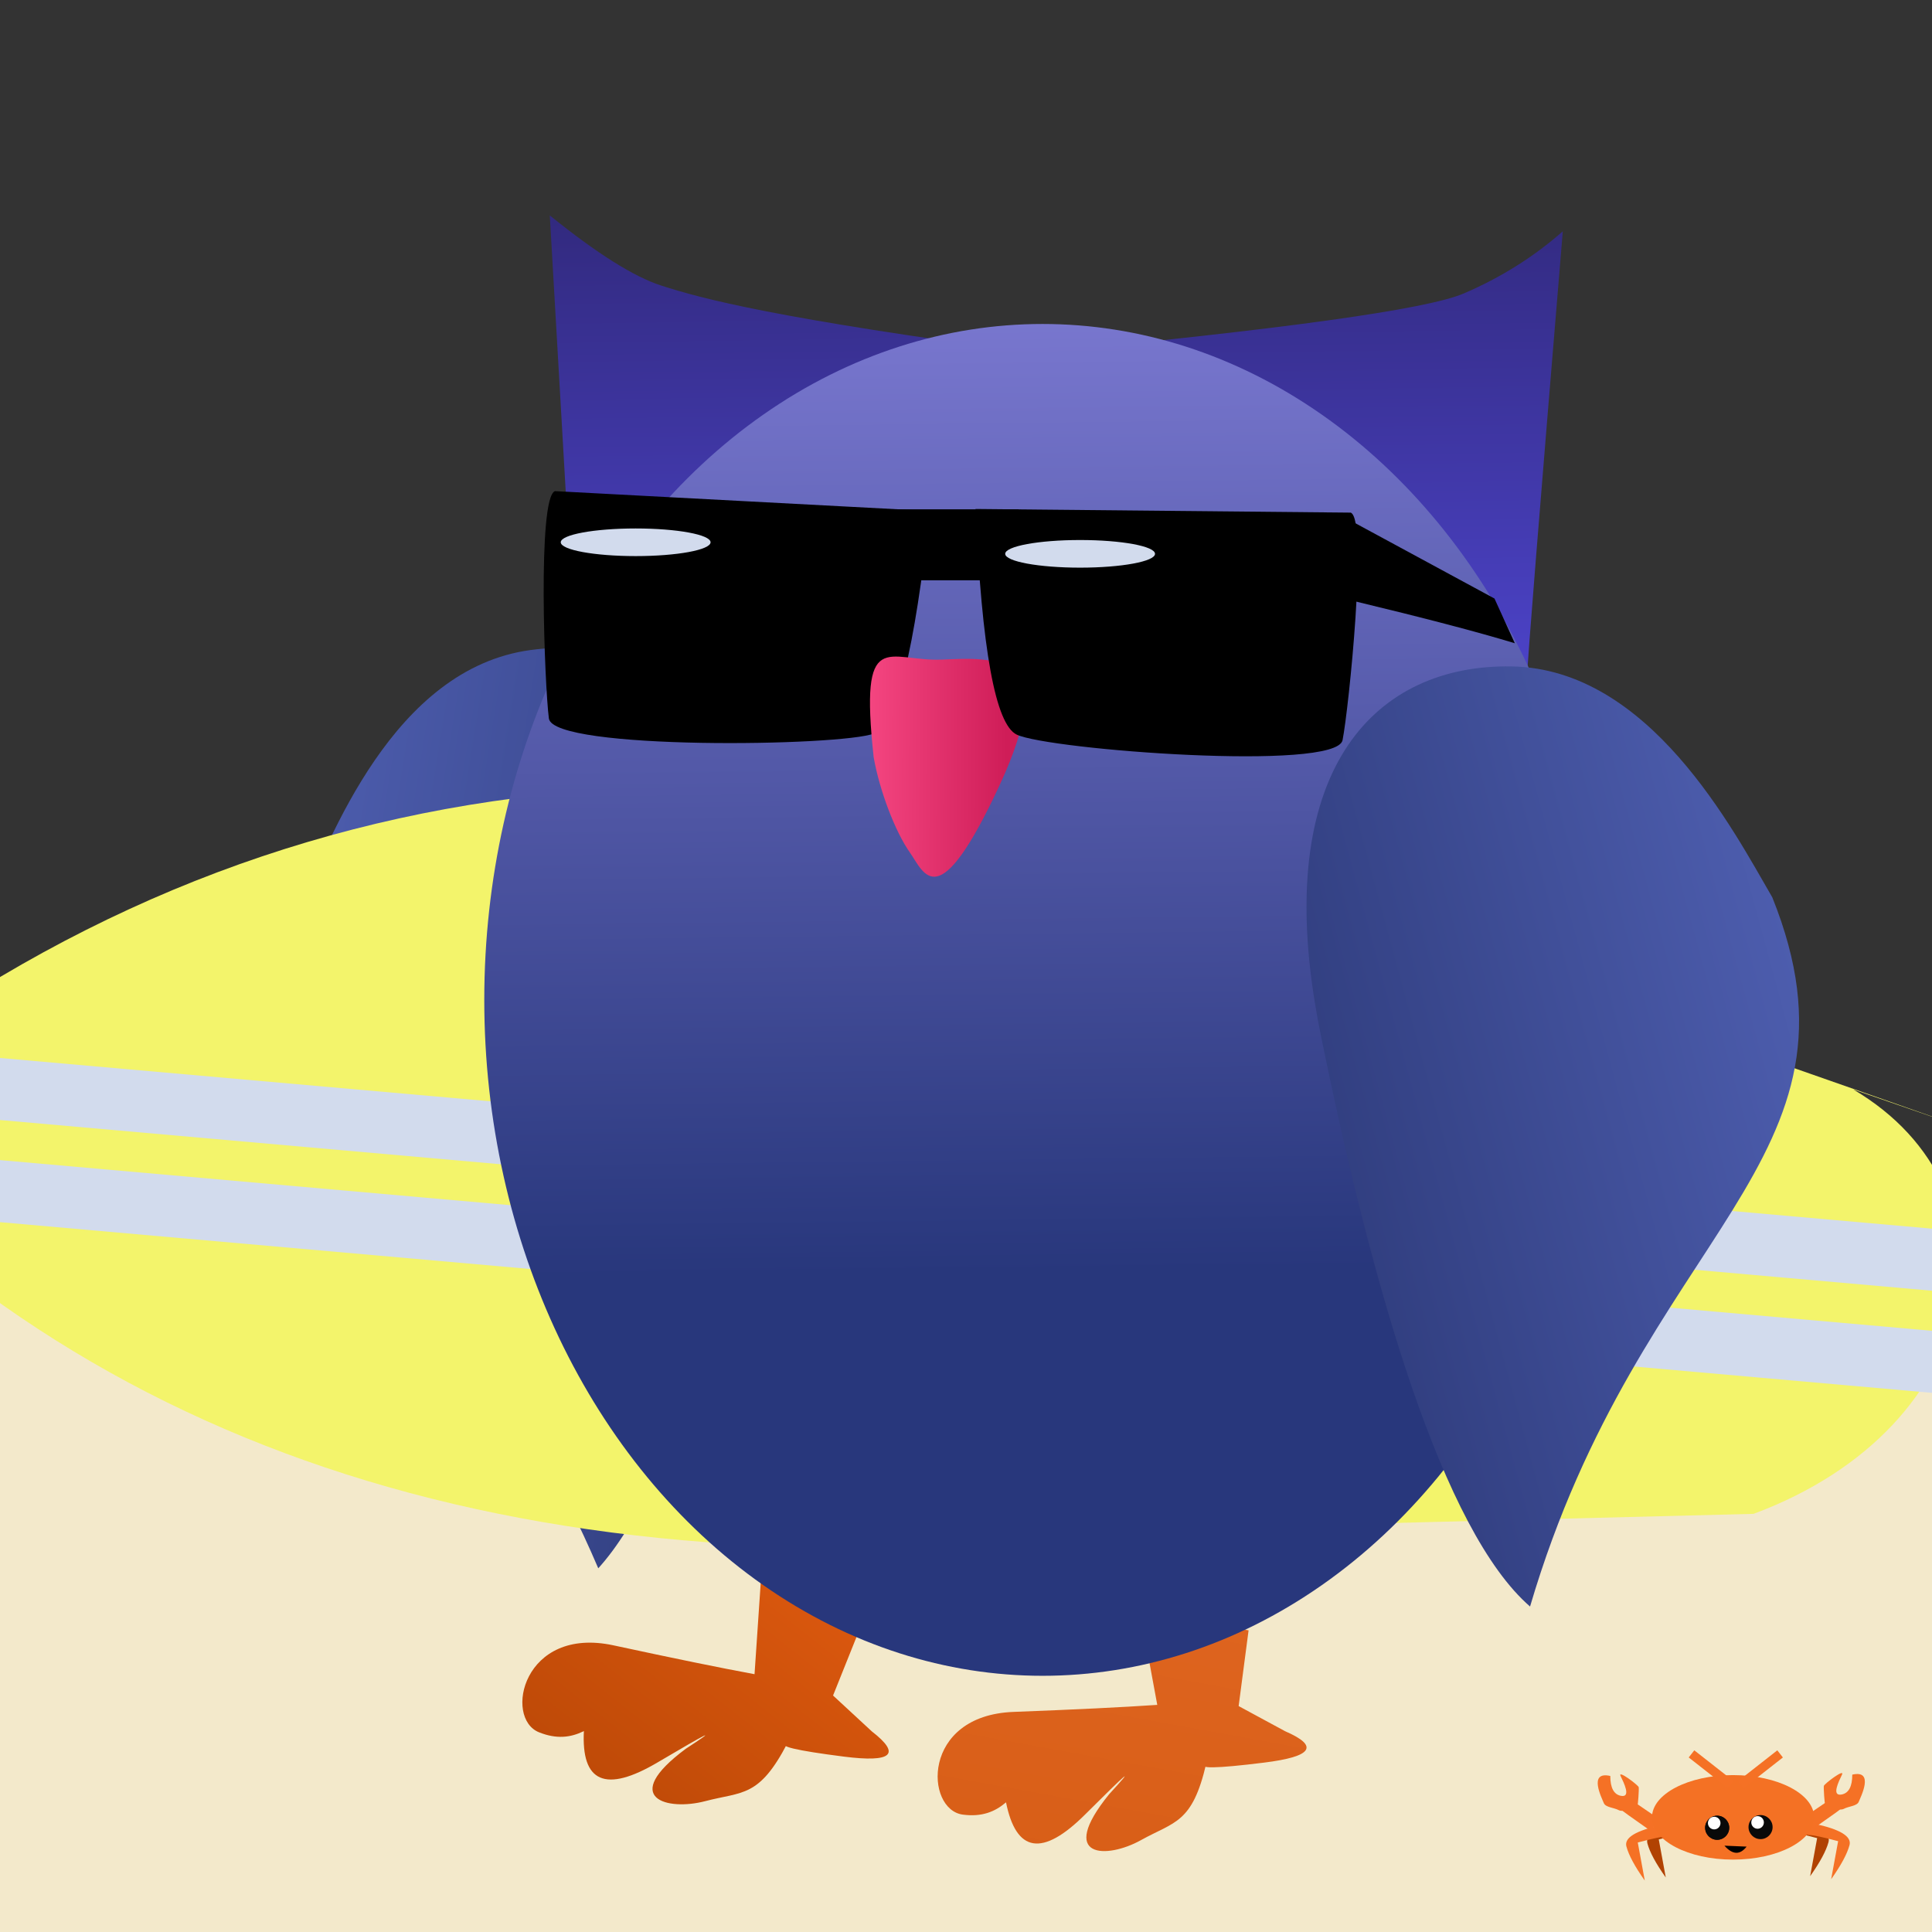 <svg id="e0PxFbLs4G51" xmlns="http://www.w3.org/2000/svg" xmlns:xlink="http://www.w3.org/1999/xlink" viewBox="0 0 640 640" shape-rendering="geometricPrecision" text-rendering="geometricPrecision" width="640" height="640" style="background-color:#6cf8ff"><rect x="0" y="0" width="640" height="640" fill="#333333" stroke="none"/><defs><linearGradient id="e0PxFbLs4G53-fill" x1="0.12" y1="0.836" x2="1.163" y2="0.01" spreadMethod="pad" gradientUnits="objectBoundingBox" gradientTransform="translate(0 0)"><stop id="e0PxFbLs4G53-fill-0" offset="1%" stop-color="#bd4907"/><stop id="e0PxFbLs4G53-fill-1" offset="100%" stop-color="#e15b10"/></linearGradient><linearGradient id="e0PxFbLs4G54-fill" x1="0.12" y1="0.836" x2="1.066" y2="-0.441" spreadMethod="pad" gradientUnits="objectBoundingBox" gradientTransform="translate(0 0)"><stop id="e0PxFbLs4G54-fill-0" offset="0%" stop-color="#d85e17"/><stop id="e0PxFbLs4G54-fill-1" offset="100%" stop-color="#e16723"/></linearGradient><linearGradient id="e0PxFbLs4G56-fill" x1="1.637" y1="-0.552" x2="0.401" y2="0.886" spreadMethod="pad" gradientUnits="objectBoundingBox" gradientTransform="translate(0 0)"><stop id="e0PxFbLs4G56-fill-0" offset="0%" stop-color="#7e93ff"/><stop id="e0PxFbLs4G56-fill-1" offset="100%" stop-color="#2d3a79"/></linearGradient><linearGradient id="e0PxFbLs4G57-fill" x1="0.553" y1="-0.254" x2="0.6" y2="1.27" spreadMethod="pad" gradientUnits="objectBoundingBox" gradientTransform="translate(0 0)"><stop id="e0PxFbLs4G57-fill-0" offset="0%" stop-color="#2c246e"/><stop id="e0PxFbLs4G57-fill-1" offset="100%" stop-color="#5249da"/></linearGradient><linearGradient id="e0PxFbLs4G513-fill" x1="0.489" y1="-0.004" x2="0.496" y2="0.706" spreadMethod="pad" gradientUnits="objectBoundingBox" gradientTransform="translate(0 0)"><stop id="e0PxFbLs4G513-fill-0" offset="0%" stop-color="#7977cf"/><stop id="e0PxFbLs4G513-fill-1" offset="99%" stop-color="#28377c"/></linearGradient><linearGradient id="e0PxFbLs4G514-fill" x1="1.637" y1="-0.552" x2="0.401" y2="0.886" spreadMethod="pad" gradientUnits="objectBoundingBox" gradientTransform="translate(0 0)"><stop id="e0PxFbLs4G514-fill-0" offset="0%" stop-color="#7e93ff"/><stop id="e0PxFbLs4G514-fill-1" offset="100%" stop-color="#2d3a79"/></linearGradient><linearGradient id="e0PxFbLs4G517-fill" x1="0.098" y1="0.736" x2="0.619" y2="0.186" spreadMethod="pad" gradientUnits="objectBoundingBox" gradientTransform="translate(0 0)"><stop id="e0PxFbLs4G517-fill-0" offset="0%" stop-color="#ff518c"/><stop id="e0PxFbLs4G517-fill-1" offset="100%" stop-color="#cf1d58"/></linearGradient></defs><rect width="918.42" height="335.443" rx="0" ry="0" transform="translate(-222.202 388.537)" fill="#f3e9cb" stroke-width="0"/><path d="M242.536,496.481l-2.075,30.657q-16.732-3.087-46.708-9.553c-29.976-6.465-36.441,24.098-24.686,28.8s18.325-2.56,27.037-8.816q8.713-6.257-12.161,8.194-1.456,25.879,24.405,10.597t9.313-4.496c-22.174,16.478-5.999,20.603,6.422,17.341s17.864-1.093,27.296-19.267q-5.401,1.431,18.625,4.496t9.313-8.349l-12.845-11.882l9.412-23.493-33.349-14.229Z" transform="translate(9.489 27.46)" fill="url(#e0PxFbLs4G53-fill)" stroke-width="1.28"/><path d="M242.536,496.481l-2.075,30.657q-16.732-3.087-46.708-9.553c-29.976-6.465-36.441,24.098-24.686,28.8s18.325-2.56,27.037-8.816q8.713-6.257-12.161,8.194-1.456,25.879,24.405,10.597t9.313-4.496c-22.174,16.478-5.999,20.603,6.422,17.341s17.864-1.093,27.296-19.267q-5.401,1.431,18.625,4.496t9.313-8.349l-12.845-11.882l9.412-23.493-17.591-7.505-15.758-6.723Z" transform="matrix(.969-.248 0.248 0.969 19.623 113.601)" fill="url(#e0PxFbLs4G54-fill)" stroke-width="1.28"/><g transform="translate(-10.55 112.281)"><path d="M354.767,287.339c18.52,13.644,64.301,44.149,49.978,75.523-13.835,30.307-59.36,46.064-136.699,19.518-2.722-.934-5.484-1.921-8.285-2.962-82.381-30.599-146.503-67.243-162.607-92.232c139.94,2.221,179.402-42.973,257.613.153Z" transform="matrix(-.386-.846 1.273-.581-119.353 656.285)" fill="url(#e0PxFbLs4G56-fill)" stroke-width="1.28"/><path d="M161.094,182.794L153.198,45.934q23.316,18.847,36.901,23.234c13.585,4.387,38.168,10.966,123.701,22.371q123.701-11.844,142.124-19.739t32.845-20.602q-11.789,141.671-11.789,146.934t-315.886-15.338Z" transform="translate(39.479-86.854)" fill="url(#e0PxFbLs4G57-fill)" stroke-width="1.28"/><g><path d="M24.738,461.495Q50.959,219.457,347.456,100.454t181.529-72.612c68.136-14.633,117.452,42.068,80.68,108.917L462.424,265.847Q268.793,471.58,24.738,461.495Z" transform="matrix(.666 0.665-.797 0.798 294.393-125.359)" fill="#f3f46b" stroke-width="1.28"/><g transform="translate(0-115)"><rect width="783.339" height="56.345" rx="0" ry="0" transform="matrix(.996 0.088-.032 0.362-71.64 345.923)" fill="#d2dbed" stroke-width="0"/><rect width="783.339" height="56.345" rx="0" ry="0" transform="matrix(.996 0.088-.032 0.362-81.26 378.906)" fill="#d2dbed" stroke-width="0"/></g></g><ellipse rx="236.187" ry="236.187" transform="matrix(.783 0 0 0.948 355.907 218.944)" fill="url(#e0PxFbLs4G513-fill)" stroke-width="0"/><path d="M354.767,287.339c18.52,13.644,64.301,44.149,49.978,75.523-13.835,30.307-59.36,46.064-136.699,19.518-2.722-.934-5.484-1.921-8.285-2.962-82.381-30.599-155.957-63.798-172.062-88.787c139.94,2.221,188.857-46.418,267.068-3.293Z" transform="matrix(.284-.885-1.333-.427 879.904 621.617)" fill="url(#e0PxFbLs4G514-fill)" stroke-width="1.28"/></g><g transform="translate(40.432 3.486)"><path d="M160.428,154.591l97.762,14.159q-8.765,74.164-17.53,78.21c-8.765,4.045-84.278,0-84.952-11.462s0-78.884,4.72-80.906Z" transform="matrix(1.263-.067 0.049 0.927-66.803 26.651)" stroke-width="1.28"/><path d="M407.475,108.437c-4.3-7.112-7.728-17.076-8.001-23.058s-4.866-16.382,30.847-.264s20.61,24.514,8.383,31.876-12.306,18.303-31.229-8.555Z" transform="matrix(.957-.731-.851-1.113-48.69 665.918)" fill="url(#e0PxFbLs4G517-fill)" stroke-width="1.28"/><path d="M160.428,154.591l97.762,14.159q-8.765,74.164-17.53,78.21c-8.765,4.045-84.278,0-84.952-11.462s0-78.884,4.72-80.906Z" transform="matrix(-1.256-.146-.107 0.923 625.076 47.062)" stroke-width="1.28"/><rect width="49.955" height="14.653" rx="0" ry="0" transform="matrix(1 0 0 1.604 247.051 165.234)" stroke-width="0"/><ellipse rx="24.814" ry="4.577" transform="translate(317.369 179.98)" fill="#d2dbed" stroke-width="0"/><ellipse rx="24.814" ry="4.577" transform="translate(170.138 176.151)" fill="#d2dbed" stroke-width="0"/><path d="M406.361,185.238l48.926,26.483l6.733,14.812q-18.184-5.533-53.644-14.061t-2.015-27.234Z" transform="translate(-.652-16.936)" stroke-width="1.28"/></g><g transform="translate(-1.711-.171)"><g transform="translate(1.49-7.146)"><path d="M533.651,595.624q0,5.9,3.517,6.58c3.517.681.908-4.425-.113-6.58s5.9,3.063,6.013,3.744-.227,6.127-.454,6.127-4.425,2.383-6.127,1.475-4.425-.908-4.992-2.383-5.332-10.665,2.156-8.963Z" transform="translate(0 0)" fill="#f57125" stroke-width="1.28"/><path d="M537.325,606.848q0,.185,9.233,6.648q4.801-2.77,4.616-2.77t-8.494-5.724q-5.355,1.662-5.355,1.847Z" transform="translate(0 0)" fill="#f57125" stroke-width="1.28"/></g><g transform="translate(-.969-5.087)"><path d="M550.866,610.827q-12.9,2.754-11.74,7.102t6.088,11.306l-2.319-12.61q7.682-2.029,9.421-2.029t4.348-2.464q-5.798-1.015-5.798-1.304Z" transform="translate(9.276-2.029)" fill="#b14202" stroke-width="1.28"/><path d="M550.866,610.827q-12.9,2.754-11.74,7.102t6.088,11.306l-2.319-12.61q7.682-2.029,9.421-2.029t4.348-2.464q-5.798-1.015-5.798-1.304Z" transform="translate(2.319-1.015)" fill="#f57125" stroke-width="1.28"/></g><g transform="matrix(-1 0 0 1 1155.833-5.524)"><path d="M550.866,610.827q-12.9,2.754-11.74,7.102t6.088,11.306l-2.319-12.61q7.682-2.029,9.421-2.029t4.348-2.464q-5.798-1.015-5.798-1.304Z" transform="translate(9.276-2.029)" fill="#b14202" stroke-width="1.28"/><path d="M550.866,610.827q-12.9,2.754-11.74,7.102t6.088,11.306l-2.319-12.61q7.682-2.029,9.421-2.029t4.348-2.464q-5.798-1.015-5.798-1.304Z" transform="translate(2.319-1.015)" fill="#f57125" stroke-width="1.28"/></g><g transform="matrix(-1 0 0 1 1148.953-7.583)"><path d="M533.651,595.624q0,5.9,3.517,6.58c3.517.681.908-4.425-.113-6.58s5.9,3.063,6.013,3.744-.227,6.127-.454,6.127-4.425,2.383-6.127,1.475-4.425-.908-4.992-2.383-5.332-10.665,2.156-8.963Z" transform="translate(0 0)" fill="#f57125" stroke-width="1.28"/><path d="M537.325,606.848q0,.185,9.233,6.648q4.801-2.77,4.616-2.77t-8.494-5.724q-5.355,1.662-5.355,1.847Z" transform="translate(0 0)" fill="#f57125" stroke-width="1.28"/></g><ellipse rx="32.783" ry="17.855" transform="matrix(.819 0 0 0.784 575.805 602.192)" fill="#f47124" stroke-width="0"/></g><g transform="translate(0 0)"><ellipse rx="3.988" ry="3.988" transform="translate(568.836 605.463)" fill="#090909" stroke-width="0"/><ellipse rx="3.988" ry="3.988" transform="matrix(.522 0 0 0.525 567.852 603.917)" fill="#fff" stroke-width="0"/></g><g transform="translate(0 0)"><ellipse rx="3.988" ry="3.988" transform="translate(568.836 605.463)" fill="#090909" stroke-width="0"/><ellipse rx="3.988" ry="3.988" transform="matrix(.522 0 0 0.525 567.852 603.917)" fill="#fff" stroke-width="0"/></g><g transform="translate(14.371-.214)"><ellipse rx="3.988" ry="3.988" transform="translate(568.836 605.463)" fill="#090909" stroke-width="0"/><ellipse rx="3.988" ry="3.988" transform="matrix(.522 0 0 0.525 567.852 603.917)" fill="#fff" stroke-width="0"/></g><path d="M573.229,611.289q.207,0,7.344.31-3.31,4.241-7.344-.31Z" transform="translate(-1.988 0.117)" stroke-width="1.28"/><line x1="-6.489" y1="-5.086" x2="6.489" y2="5.086" transform="translate(566.823 586.086)" fill="none" stroke="#f57125" stroke-width="3"/><line x1="-6.489" y1="-5.086" x2="6.489" y2="5.086" transform="matrix(-1 0 0 1 583.191 586.086)" fill="none" stroke="#f57125" stroke-width="3"/></svg>
